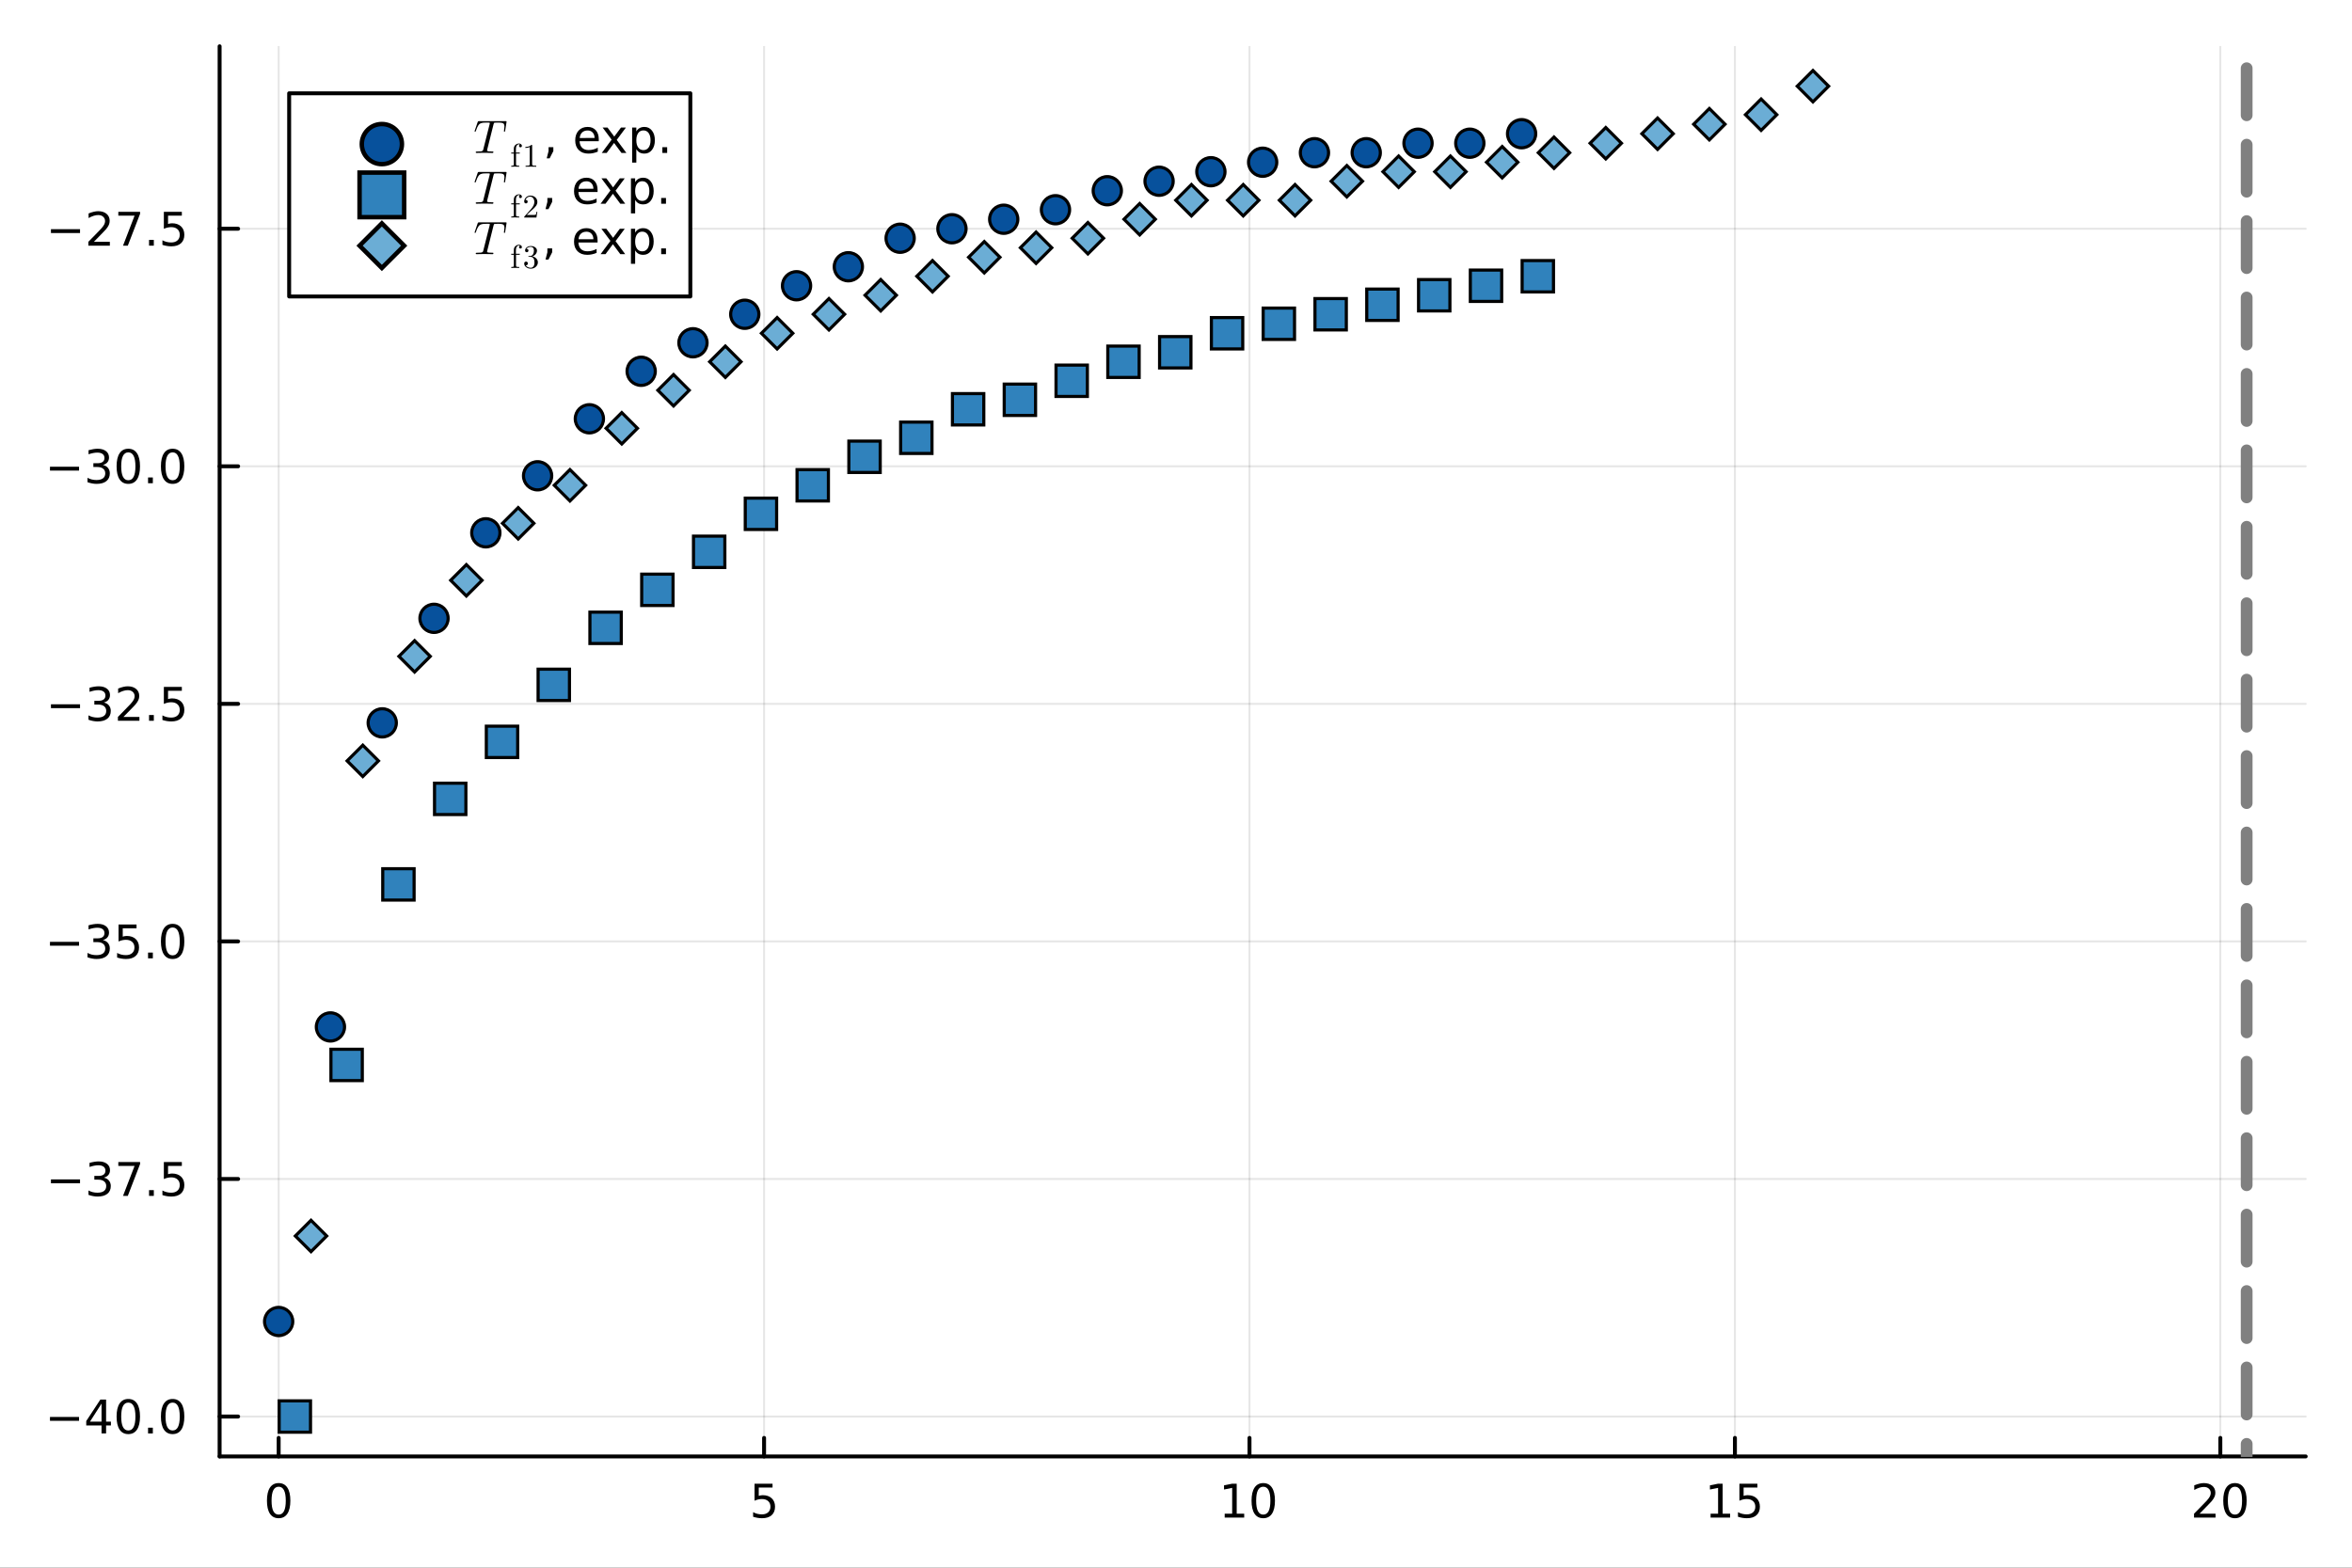 <?xml version="1.0" encoding="utf-8"?>
<svg xmlns="http://www.w3.org/2000/svg" xmlns:xlink="http://www.w3.org/1999/xlink" width="600" height="400" viewBox="0 0 2400 1600">
<rect x="0" y="0" width="2400" height="1600" fill="#333333" stroke="none"/>
<defs>
  <clipPath id="clip020">
    <rect x="0" y="0" width="2400" height="1600"/>
  </clipPath>
</defs>
<path clip-path="url(#clip020)" d="M0 1600 L2400 1600 L2400 0 L0 0  Z" fill="#ffffff" fill-rule="evenodd" fill-opacity="1"/>
<defs>
  <clipPath id="clip021">
    <rect x="480" y="0" width="1681" height="1600"/>
  </clipPath>
</defs>
<path clip-path="url(#clip020)" d="M224.098 1486.45 L2352.76 1486.45 L2352.76 47.244 L224.098 47.244  Z" fill="#ffffff" fill-rule="evenodd" fill-opacity="1"/>
<defs>
  <clipPath id="clip022">
    <rect x="224" y="47" width="2130" height="1440"/>
  </clipPath>
</defs>
<polyline clip-path="url(#clip022)" style="stroke:#000000; stroke-linecap:round; stroke-linejoin:round; stroke-width:2; stroke-opacity:0.1; fill:none" points="284.343,1486.45 284.343,47.244 "/>
<polyline clip-path="url(#clip022)" style="stroke:#000000; stroke-linecap:round; stroke-linejoin:round; stroke-width:2; stroke-opacity:0.1; fill:none" points="779.67,1486.45 779.67,47.244 "/>
<polyline clip-path="url(#clip022)" style="stroke:#000000; stroke-linecap:round; stroke-linejoin:round; stroke-width:2; stroke-opacity:0.1; fill:none" points="1275,1486.45 1275,47.244 "/>
<polyline clip-path="url(#clip022)" style="stroke:#000000; stroke-linecap:round; stroke-linejoin:round; stroke-width:2; stroke-opacity:0.1; fill:none" points="1770.33,1486.45 1770.33,47.244 "/>
<polyline clip-path="url(#clip022)" style="stroke:#000000; stroke-linecap:round; stroke-linejoin:round; stroke-width:2; stroke-opacity:0.1; fill:none" points="2265.65,1486.45 2265.65,47.244 "/>
<polyline clip-path="url(#clip022)" style="stroke:#000000; stroke-linecap:round; stroke-linejoin:round; stroke-width:2; stroke-opacity:0.1; fill:none" points="224.098,1445.72 2352.76,1445.72 "/>
<polyline clip-path="url(#clip022)" style="stroke:#000000; stroke-linecap:round; stroke-linejoin:round; stroke-width:2; stroke-opacity:0.1; fill:none" points="224.098,1203.26 2352.76,1203.26 "/>
<polyline clip-path="url(#clip022)" style="stroke:#000000; stroke-linecap:round; stroke-linejoin:round; stroke-width:2; stroke-opacity:0.1; fill:none" points="224.098,960.809 2352.76,960.809 "/>
<polyline clip-path="url(#clip022)" style="stroke:#000000; stroke-linecap:round; stroke-linejoin:round; stroke-width:2; stroke-opacity:0.1; fill:none" points="224.098,718.355 2352.76,718.355 "/>
<polyline clip-path="url(#clip022)" style="stroke:#000000; stroke-linecap:round; stroke-linejoin:round; stroke-width:2; stroke-opacity:0.1; fill:none" points="224.098,475.902 2352.76,475.902 "/>
<polyline clip-path="url(#clip022)" style="stroke:#000000; stroke-linecap:round; stroke-linejoin:round; stroke-width:2; stroke-opacity:0.1; fill:none" points="224.098,233.448 2352.76,233.448 "/>
<polyline clip-path="url(#clip020)" style="stroke:#000000; stroke-linecap:round; stroke-linejoin:round; stroke-width:4; stroke-opacity:1; fill:none" points="224.098,1486.45 2352.76,1486.45 "/>
<polyline clip-path="url(#clip020)" style="stroke:#000000; stroke-linecap:round; stroke-linejoin:round; stroke-width:4; stroke-opacity:1; fill:none" points="284.343,1486.45 284.343,1467.55 "/>
<polyline clip-path="url(#clip020)" style="stroke:#000000; stroke-linecap:round; stroke-linejoin:round; stroke-width:4; stroke-opacity:1; fill:none" points="779.67,1486.45 779.67,1467.55 "/>
<polyline clip-path="url(#clip020)" style="stroke:#000000; stroke-linecap:round; stroke-linejoin:round; stroke-width:4; stroke-opacity:1; fill:none" points="1275,1486.45 1275,1467.55 "/>
<polyline clip-path="url(#clip020)" style="stroke:#000000; stroke-linecap:round; stroke-linejoin:round; stroke-width:4; stroke-opacity:1; fill:none" points="1770.33,1486.45 1770.33,1467.55 "/>
<polyline clip-path="url(#clip020)" style="stroke:#000000; stroke-linecap:round; stroke-linejoin:round; stroke-width:4; stroke-opacity:1; fill:none" points="2265.65,1486.45 2265.65,1467.55 "/>
<path clip-path="url(#clip020)" d="M284.343 1517.37 Q280.732 1517.37 278.903 1520.93 Q277.098 1524.47 277.098 1531.6 Q277.098 1538.71 278.903 1542.27 Q280.732 1545.82 284.343 1545.82 Q287.977 1545.82 289.783 1542.27 Q291.611 1538.71 291.611 1531.6 Q291.611 1524.47 289.783 1520.93 Q287.977 1517.37 284.343 1517.37 M284.343 1513.66 Q290.153 1513.66 293.209 1518.27 Q296.287 1522.85 296.287 1531.6 Q296.287 1540.33 293.209 1544.94 Q290.153 1549.52 284.343 1549.52 Q278.533 1549.52 275.454 1544.94 Q272.399 1540.33 272.399 1531.6 Q272.399 1522.85 275.454 1518.27 Q278.533 1513.66 284.343 1513.66 Z" fill="#000000" fill-rule="nonzero" fill-opacity="1" /><path clip-path="url(#clip020)" d="M769.948 1514.29 L788.305 1514.29 L788.305 1518.22 L774.231 1518.22 L774.231 1526.7 Q775.249 1526.35 776.268 1526.19 Q777.286 1526 778.305 1526 Q784.092 1526 787.471 1529.17 Q790.851 1532.34 790.851 1537.76 Q790.851 1543.34 787.379 1546.44 Q783.907 1549.52 777.587 1549.52 Q775.411 1549.52 773.143 1549.15 Q770.897 1548.78 768.49 1548.04 L768.49 1543.34 Q770.573 1544.47 772.795 1545.03 Q775.018 1545.58 777.495 1545.58 Q781.499 1545.58 783.837 1543.48 Q786.175 1541.37 786.175 1537.76 Q786.175 1534.15 783.837 1532.04 Q781.499 1529.94 777.495 1529.94 Q775.62 1529.94 773.745 1530.35 Q771.893 1530.77 769.948 1531.65 L769.948 1514.29 Z" fill="#000000" fill-rule="nonzero" fill-opacity="1" /><path clip-path="url(#clip020)" d="M1249.69 1544.91 L1257.32 1544.91 L1257.32 1518.55 L1249.01 1520.21 L1249.01 1515.95 L1257.28 1514.29 L1261.95 1514.29 L1261.95 1544.91 L1269.59 1544.91 L1269.59 1548.85 L1249.69 1548.85 L1249.69 1544.91 Z" fill="#000000" fill-rule="nonzero" fill-opacity="1" /><path clip-path="url(#clip020)" d="M1289.04 1517.37 Q1285.43 1517.37 1283.6 1520.93 Q1281.79 1524.47 1281.79 1531.6 Q1281.79 1538.71 1283.6 1542.27 Q1285.43 1545.82 1289.04 1545.82 Q1292.67 1545.82 1294.48 1542.27 Q1296.31 1538.71 1296.31 1531.6 Q1296.31 1524.47 1294.48 1520.93 Q1292.67 1517.37 1289.04 1517.37 M1289.04 1513.66 Q1294.85 1513.66 1297.9 1518.27 Q1300.98 1522.85 1300.98 1531.6 Q1300.98 1540.33 1297.9 1544.94 Q1294.85 1549.52 1289.04 1549.52 Q1283.23 1549.52 1280.15 1544.94 Q1277.09 1540.33 1277.09 1531.6 Q1277.09 1522.85 1280.15 1518.27 Q1283.23 1513.66 1289.04 1513.66 Z" fill="#000000" fill-rule="nonzero" fill-opacity="1" /><path clip-path="url(#clip020)" d="M1745.51 1544.91 L1753.15 1544.91 L1753.15 1518.55 L1744.84 1520.21 L1744.84 1515.95 L1753.1 1514.29 L1757.78 1514.29 L1757.78 1544.91 L1765.42 1544.91 L1765.42 1548.85 L1745.51 1548.85 L1745.51 1544.91 Z" fill="#000000" fill-rule="nonzero" fill-opacity="1" /><path clip-path="url(#clip020)" d="M1774.91 1514.29 L1793.27 1514.29 L1793.27 1518.22 L1779.19 1518.22 L1779.19 1526.7 Q1780.21 1526.35 1781.23 1526.19 Q1782.25 1526 1783.27 1526 Q1789.05 1526 1792.43 1529.17 Q1795.81 1532.34 1795.81 1537.76 Q1795.81 1543.34 1792.34 1546.44 Q1788.87 1549.52 1782.55 1549.52 Q1780.37 1549.52 1778.1 1549.15 Q1775.86 1548.78 1773.45 1548.04 L1773.45 1543.34 Q1775.53 1544.47 1777.76 1545.03 Q1779.98 1545.58 1782.46 1545.58 Q1786.46 1545.58 1788.8 1543.48 Q1791.14 1541.37 1791.14 1537.76 Q1791.14 1534.15 1788.8 1532.04 Q1786.46 1529.94 1782.46 1529.94 Q1780.58 1529.94 1778.71 1530.35 Q1776.85 1530.77 1774.91 1531.65 L1774.91 1514.29 Z" fill="#000000" fill-rule="nonzero" fill-opacity="1" /><path clip-path="url(#clip020)" d="M2244.43 1544.91 L2260.75 1544.91 L2260.75 1548.85 L2238.8 1548.85 L2238.8 1544.91 Q2241.46 1542.16 2246.05 1537.53 Q2250.65 1532.88 2251.83 1531.53 Q2254.08 1529.01 2254.96 1527.27 Q2255.86 1525.51 2255.86 1523.82 Q2255.86 1521.07 2253.92 1519.33 Q2252 1517.6 2248.89 1517.6 Q2246.69 1517.6 2244.24 1518.36 Q2241.81 1519.13 2239.03 1520.68 L2239.03 1515.95 Q2241.86 1514.82 2244.31 1514.24 Q2246.76 1513.66 2248.8 1513.66 Q2254.17 1513.66 2257.37 1516.35 Q2260.56 1519.03 2260.56 1523.52 Q2260.56 1525.65 2259.75 1527.57 Q2258.96 1529.47 2256.86 1532.07 Q2256.28 1532.74 2253.18 1535.95 Q2250.07 1539.15 2244.43 1544.91 Z" fill="#000000" fill-rule="nonzero" fill-opacity="1" /><path clip-path="url(#clip020)" d="M2280.56 1517.37 Q2276.95 1517.37 2275.12 1520.93 Q2273.32 1524.47 2273.32 1531.6 Q2273.32 1538.71 2275.12 1542.27 Q2276.95 1545.82 2280.56 1545.82 Q2284.19 1545.82 2286 1542.27 Q2287.83 1538.71 2287.83 1531.6 Q2287.83 1524.47 2286 1520.93 Q2284.19 1517.37 2280.56 1517.37 M2280.56 1513.66 Q2286.37 1513.66 2289.43 1518.27 Q2292.5 1522.85 2292.5 1531.6 Q2292.5 1540.33 2289.43 1544.94 Q2286.37 1549.52 2280.56 1549.52 Q2274.75 1549.52 2271.67 1544.94 Q2268.62 1540.33 2268.62 1531.6 Q2268.62 1522.85 2271.67 1518.27 Q2274.75 1513.66 2280.56 1513.66 Z" fill="#000000" fill-rule="nonzero" fill-opacity="1" /><polyline clip-path="url(#clip020)" style="stroke:#000000; stroke-linecap:round; stroke-linejoin:round; stroke-width:4; stroke-opacity:1; fill:none" points="224.098,1486.45 224.098,47.244 "/>
<polyline clip-path="url(#clip020)" style="stroke:#000000; stroke-linecap:round; stroke-linejoin:round; stroke-width:4; stroke-opacity:1; fill:none" points="224.098,1445.72 242.996,1445.72 "/>
<polyline clip-path="url(#clip020)" style="stroke:#000000; stroke-linecap:round; stroke-linejoin:round; stroke-width:4; stroke-opacity:1; fill:none" points="224.098,1203.26 242.996,1203.26 "/>
<polyline clip-path="url(#clip020)" style="stroke:#000000; stroke-linecap:round; stroke-linejoin:round; stroke-width:4; stroke-opacity:1; fill:none" points="224.098,960.809 242.996,960.809 "/>
<polyline clip-path="url(#clip020)" style="stroke:#000000; stroke-linecap:round; stroke-linejoin:round; stroke-width:4; stroke-opacity:1; fill:none" points="224.098,718.355 242.996,718.355 "/>
<polyline clip-path="url(#clip020)" style="stroke:#000000; stroke-linecap:round; stroke-linejoin:round; stroke-width:4; stroke-opacity:1; fill:none" points="224.098,475.902 242.996,475.902 "/>
<polyline clip-path="url(#clip020)" style="stroke:#000000; stroke-linecap:round; stroke-linejoin:round; stroke-width:4; stroke-opacity:1; fill:none" points="224.098,233.448 242.996,233.448 "/>
<path clip-path="url(#clip020)" d="M50.992 1446.17 L80.668 1446.17 L80.668 1450.1 L50.992 1450.1 L50.992 1446.17 Z" fill="#000000" fill-rule="nonzero" fill-opacity="1" /><path clip-path="url(#clip020)" d="M103.608 1432.51 L91.802 1450.96 L103.608 1450.96 L103.608 1432.51 M102.381 1428.44 L108.26 1428.44 L108.26 1450.96 L113.191 1450.96 L113.191 1454.85 L108.26 1454.85 L108.26 1463 L103.608 1463 L103.608 1454.85 L88.006 1454.85 L88.006 1450.33 L102.381 1428.44 Z" fill="#000000" fill-rule="nonzero" fill-opacity="1" /><path clip-path="url(#clip020)" d="M130.922 1431.51 Q127.311 1431.51 125.482 1435.08 Q123.677 1438.62 123.677 1445.75 Q123.677 1452.86 125.482 1456.42 Q127.311 1459.96 130.922 1459.96 Q134.556 1459.96 136.362 1456.42 Q138.191 1452.86 138.191 1445.75 Q138.191 1438.62 136.362 1435.08 Q134.556 1431.51 130.922 1431.51 M130.922 1427.81 Q136.732 1427.81 139.788 1432.42 Q142.867 1437 142.867 1445.75 Q142.867 1454.48 139.788 1459.08 Q136.732 1463.67 130.922 1463.67 Q125.112 1463.67 122.033 1459.08 Q118.978 1454.48 118.978 1445.75 Q118.978 1437 122.033 1432.42 Q125.112 1427.81 130.922 1427.81 Z" fill="#000000" fill-rule="nonzero" fill-opacity="1" /><path clip-path="url(#clip020)" d="M151.084 1457.12 L155.968 1457.12 L155.968 1463 L151.084 1463 L151.084 1457.12 Z" fill="#000000" fill-rule="nonzero" fill-opacity="1" /><path clip-path="url(#clip020)" d="M176.153 1431.51 Q172.542 1431.51 170.714 1435.08 Q168.908 1438.62 168.908 1445.75 Q168.908 1452.86 170.714 1456.42 Q172.542 1459.96 176.153 1459.96 Q179.788 1459.96 181.593 1456.42 Q183.422 1452.86 183.422 1445.75 Q183.422 1438.62 181.593 1435.08 Q179.788 1431.51 176.153 1431.51 M176.153 1427.81 Q181.964 1427.81 185.019 1432.42 Q188.098 1437 188.098 1445.75 Q188.098 1454.48 185.019 1459.08 Q181.964 1463.67 176.153 1463.67 Q170.343 1463.67 167.265 1459.08 Q164.209 1454.48 164.209 1445.75 Q164.209 1437 167.265 1432.42 Q170.343 1427.81 176.153 1427.81 Z" fill="#000000" fill-rule="nonzero" fill-opacity="1" /><path clip-path="url(#clip020)" d="M51.987 1203.71 L81.663 1203.71 L81.663 1207.65 L51.987 1207.65 L51.987 1203.71 Z" fill="#000000" fill-rule="nonzero" fill-opacity="1" /><path clip-path="url(#clip020)" d="M105.922 1201.91 Q109.279 1202.63 111.154 1204.89 Q113.052 1207.16 113.052 1210.5 Q113.052 1215.61 109.533 1218.41 Q106.015 1221.21 99.534 1221.21 Q97.358 1221.21 95.043 1220.77 Q92.751 1220.36 90.297 1219.5 L90.297 1214.99 Q92.242 1216.12 94.557 1216.7 Q96.871 1217.28 99.395 1217.28 Q103.793 1217.28 106.084 1215.54 Q108.399 1213.81 108.399 1210.5 Q108.399 1207.44 106.246 1205.73 Q104.117 1203.99 100.297 1203.99 L96.27 1203.99 L96.27 1200.15 L100.483 1200.15 Q103.932 1200.15 105.76 1198.78 Q107.589 1197.39 107.589 1194.8 Q107.589 1192.14 105.691 1190.73 Q103.816 1189.29 100.297 1189.29 Q98.376 1189.29 96.177 1189.71 Q93.978 1190.13 91.339 1191.01 L91.339 1186.84 Q94.001 1186.1 96.316 1185.73 Q98.654 1185.36 100.714 1185.36 Q106.038 1185.36 109.14 1187.79 Q112.242 1190.2 112.242 1194.32 Q112.242 1197.19 110.598 1199.18 Q108.955 1201.14 105.922 1201.91 Z" fill="#000000" fill-rule="nonzero" fill-opacity="1" /><path clip-path="url(#clip020)" d="M120.737 1185.98 L142.959 1185.98 L142.959 1187.97 L130.413 1220.54 L125.529 1220.54 L137.334 1189.92 L120.737 1189.92 L120.737 1185.98 Z" fill="#000000" fill-rule="nonzero" fill-opacity="1" /><path clip-path="url(#clip020)" d="M152.08 1214.66 L156.964 1214.66 L156.964 1220.54 L152.08 1220.54 L152.08 1214.66 Z" fill="#000000" fill-rule="nonzero" fill-opacity="1" /><path clip-path="url(#clip020)" d="M167.195 1185.98 L185.552 1185.98 L185.552 1189.92 L171.478 1189.92 L171.478 1198.39 Q172.496 1198.04 173.515 1197.88 Q174.533 1197.7 175.552 1197.7 Q181.339 1197.7 184.718 1200.87 Q188.098 1204.04 188.098 1209.45 Q188.098 1215.03 184.626 1218.13 Q181.153 1221.21 174.834 1221.21 Q172.658 1221.21 170.39 1220.84 Q168.144 1220.47 165.737 1219.73 L165.737 1215.03 Q167.82 1216.17 170.042 1216.72 Q172.265 1217.28 174.741 1217.28 Q178.746 1217.28 181.084 1215.17 Q183.422 1213.07 183.422 1209.45 Q183.422 1205.84 181.084 1203.74 Q178.746 1201.63 174.741 1201.63 Q172.866 1201.63 170.991 1202.05 Q169.14 1202.46 167.195 1203.34 L167.195 1185.98 Z" fill="#000000" fill-rule="nonzero" fill-opacity="1" /><path clip-path="url(#clip020)" d="M50.992 961.26 L80.668 961.26 L80.668 965.195 L50.992 965.195 L50.992 961.26 Z" fill="#000000" fill-rule="nonzero" fill-opacity="1" /><path clip-path="url(#clip020)" d="M104.927 959.455 Q108.283 960.172 110.158 962.441 Q112.057 964.709 112.057 968.043 Q112.057 973.158 108.538 975.959 Q105.02 978.76 98.538 978.76 Q96.362 978.76 94.047 978.32 Q91.756 977.904 89.302 977.047 L89.302 972.533 Q91.246 973.667 93.561 974.246 Q95.876 974.825 98.399 974.825 Q102.797 974.825 105.089 973.089 Q107.404 971.353 107.404 968.043 Q107.404 964.987 105.251 963.274 Q103.121 961.538 99.302 961.538 L95.274 961.538 L95.274 957.695 L99.487 957.695 Q102.936 957.695 104.765 956.33 Q106.594 954.941 106.594 952.348 Q106.594 949.686 104.696 948.274 Q102.821 946.839 99.302 946.839 Q97.381 946.839 95.182 947.256 Q92.983 947.672 90.344 948.552 L90.344 944.385 Q93.006 943.644 95.321 943.274 Q97.659 942.904 99.719 942.904 Q105.043 942.904 108.145 945.334 Q111.246 947.742 111.246 951.862 Q111.246 954.732 109.603 956.723 Q107.959 958.691 104.927 959.455 Z" fill="#000000" fill-rule="nonzero" fill-opacity="1" /><path clip-path="url(#clip020)" d="M120.969 943.529 L139.325 943.529 L139.325 947.464 L125.251 947.464 L125.251 955.936 Q126.27 955.589 127.288 955.427 Q128.307 955.242 129.325 955.242 Q135.112 955.242 138.492 958.413 Q141.871 961.584 141.871 967.001 Q141.871 972.58 138.399 975.681 Q134.927 978.76 128.607 978.76 Q126.432 978.76 124.163 978.39 Q121.918 978.019 119.51 977.279 L119.51 972.58 Q121.594 973.714 123.816 974.269 Q126.038 974.825 128.515 974.825 Q132.519 974.825 134.857 972.718 Q137.195 970.612 137.195 967.001 Q137.195 963.39 134.857 961.283 Q132.519 959.177 128.515 959.177 Q126.64 959.177 124.765 959.593 Q122.913 960.01 120.969 960.89 L120.969 943.529 Z" fill="#000000" fill-rule="nonzero" fill-opacity="1" /><path clip-path="url(#clip020)" d="M151.084 972.209 L155.968 972.209 L155.968 978.089 L151.084 978.089 L151.084 972.209 Z" fill="#000000" fill-rule="nonzero" fill-opacity="1" /><path clip-path="url(#clip020)" d="M176.153 946.607 Q172.542 946.607 170.714 950.172 Q168.908 953.714 168.908 960.843 Q168.908 967.95 170.714 971.515 Q172.542 975.056 176.153 975.056 Q179.788 975.056 181.593 971.515 Q183.422 967.95 183.422 960.843 Q183.422 953.714 181.593 950.172 Q179.788 946.607 176.153 946.607 M176.153 942.904 Q181.964 942.904 185.019 947.51 Q188.098 952.094 188.098 960.843 Q188.098 969.57 185.019 974.177 Q181.964 978.76 176.153 978.76 Q170.343 978.76 167.265 974.177 Q164.209 969.57 164.209 960.843 Q164.209 952.094 167.265 947.51 Q170.343 942.904 176.153 942.904 Z" fill="#000000" fill-rule="nonzero" fill-opacity="1" /><path clip-path="url(#clip020)" d="M51.987 718.807 L81.663 718.807 L81.663 722.742 L51.987 722.742 L51.987 718.807 Z" fill="#000000" fill-rule="nonzero" fill-opacity="1" /><path clip-path="url(#clip020)" d="M105.922 717.001 Q109.279 717.719 111.154 719.987 Q113.052 722.256 113.052 725.589 Q113.052 730.705 109.533 733.506 Q106.015 736.307 99.534 736.307 Q97.358 736.307 95.043 735.867 Q92.751 735.45 90.297 734.594 L90.297 730.08 Q92.242 731.214 94.557 731.793 Q96.871 732.371 99.395 732.371 Q103.793 732.371 106.084 730.635 Q108.399 728.899 108.399 725.589 Q108.399 722.534 106.246 720.821 Q104.117 719.084 100.297 719.084 L96.27 719.084 L96.27 715.242 L100.483 715.242 Q103.932 715.242 105.76 713.876 Q107.589 712.487 107.589 709.895 Q107.589 707.233 105.691 705.821 Q103.816 704.385 100.297 704.385 Q98.376 704.385 96.177 704.802 Q93.978 705.219 91.339 706.098 L91.339 701.932 Q94.001 701.191 96.316 700.821 Q98.654 700.45 100.714 700.45 Q106.038 700.45 109.14 702.881 Q112.242 705.288 112.242 709.409 Q112.242 712.279 110.598 714.27 Q108.955 716.237 105.922 717.001 Z" fill="#000000" fill-rule="nonzero" fill-opacity="1" /><path clip-path="url(#clip020)" d="M125.945 731.7 L142.265 731.7 L142.265 735.635 L120.32 735.635 L120.32 731.7 Q122.982 728.946 127.566 724.316 Q132.172 719.663 133.353 718.321 Q135.598 715.797 136.478 714.061 Q137.381 712.302 137.381 710.612 Q137.381 707.858 135.436 706.122 Q133.515 704.385 130.413 704.385 Q128.214 704.385 125.76 705.149 Q123.33 705.913 120.552 707.464 L120.552 702.742 Q123.376 701.608 125.83 701.029 Q128.283 700.45 130.32 700.45 Q135.691 700.45 138.885 703.135 Q142.08 705.821 142.08 710.311 Q142.08 712.441 141.269 714.362 Q140.482 716.26 138.376 718.853 Q137.797 719.524 134.695 722.742 Q131.594 725.936 125.945 731.7 Z" fill="#000000" fill-rule="nonzero" fill-opacity="1" /><path clip-path="url(#clip020)" d="M152.08 729.756 L156.964 729.756 L156.964 735.635 L152.08 735.635 L152.08 729.756 Z" fill="#000000" fill-rule="nonzero" fill-opacity="1" /><path clip-path="url(#clip020)" d="M167.195 701.075 L185.552 701.075 L185.552 705.01 L171.478 705.01 L171.478 713.483 Q172.496 713.135 173.515 712.973 Q174.533 712.788 175.552 712.788 Q181.339 712.788 184.718 715.959 Q188.098 719.131 188.098 724.547 Q188.098 730.126 184.626 733.228 Q181.153 736.307 174.834 736.307 Q172.658 736.307 170.39 735.936 Q168.144 735.566 165.737 734.825 L165.737 730.126 Q167.82 731.26 170.042 731.816 Q172.265 732.371 174.741 732.371 Q178.746 732.371 181.084 730.265 Q183.422 728.158 183.422 724.547 Q183.422 720.936 181.084 718.83 Q178.746 716.723 174.741 716.723 Q172.866 716.723 170.991 717.14 Q169.14 717.557 167.195 718.436 L167.195 701.075 Z" fill="#000000" fill-rule="nonzero" fill-opacity="1" /><path clip-path="url(#clip020)" d="M50.992 476.353 L80.668 476.353 L80.668 480.288 L50.992 480.288 L50.992 476.353 Z" fill="#000000" fill-rule="nonzero" fill-opacity="1" /><path clip-path="url(#clip020)" d="M104.927 474.548 Q108.283 475.265 110.158 477.534 Q112.057 479.802 112.057 483.136 Q112.057 488.251 108.538 491.052 Q105.02 493.853 98.538 493.853 Q96.362 493.853 94.047 493.413 Q91.756 492.997 89.302 492.14 L89.302 487.626 Q91.246 488.761 93.561 489.339 Q95.876 489.918 98.399 489.918 Q102.797 489.918 105.089 488.182 Q107.404 486.446 107.404 483.136 Q107.404 480.08 105.251 478.367 Q103.121 476.631 99.302 476.631 L95.274 476.631 L95.274 472.788 L99.487 472.788 Q102.936 472.788 104.765 471.423 Q106.594 470.034 106.594 467.441 Q106.594 464.779 104.696 463.367 Q102.821 461.932 99.302 461.932 Q97.381 461.932 95.182 462.349 Q92.983 462.765 90.344 463.645 L90.344 459.478 Q93.006 458.738 95.321 458.367 Q97.659 457.997 99.719 457.997 Q105.043 457.997 108.145 460.427 Q111.246 462.835 111.246 466.955 Q111.246 469.825 109.603 471.816 Q107.959 473.784 104.927 474.548 Z" fill="#000000" fill-rule="nonzero" fill-opacity="1" /><path clip-path="url(#clip020)" d="M130.922 461.701 Q127.311 461.701 125.482 465.265 Q123.677 468.807 123.677 475.937 Q123.677 483.043 125.482 486.608 Q127.311 490.149 130.922 490.149 Q134.556 490.149 136.362 486.608 Q138.191 483.043 138.191 475.937 Q138.191 468.807 136.362 465.265 Q134.556 461.701 130.922 461.701 M130.922 457.997 Q136.732 457.997 139.788 462.603 Q142.867 467.187 142.867 475.937 Q142.867 484.663 139.788 489.27 Q136.732 493.853 130.922 493.853 Q125.112 493.853 122.033 489.27 Q118.978 484.663 118.978 475.937 Q118.978 467.187 122.033 462.603 Q125.112 457.997 130.922 457.997 Z" fill="#000000" fill-rule="nonzero" fill-opacity="1" /><path clip-path="url(#clip020)" d="M151.084 487.302 L155.968 487.302 L155.968 493.182 L151.084 493.182 L151.084 487.302 Z" fill="#000000" fill-rule="nonzero" fill-opacity="1" /><path clip-path="url(#clip020)" d="M176.153 461.701 Q172.542 461.701 170.714 465.265 Q168.908 468.807 168.908 475.937 Q168.908 483.043 170.714 486.608 Q172.542 490.149 176.153 490.149 Q179.788 490.149 181.593 486.608 Q183.422 483.043 183.422 475.937 Q183.422 468.807 181.593 465.265 Q179.788 461.701 176.153 461.701 M176.153 457.997 Q181.964 457.997 185.019 462.603 Q188.098 467.187 188.098 475.937 Q188.098 484.663 185.019 489.27 Q181.964 493.853 176.153 493.853 Q170.343 493.853 167.265 489.27 Q164.209 484.663 164.209 475.937 Q164.209 467.187 167.265 462.603 Q170.343 457.997 176.153 457.997 Z" fill="#000000" fill-rule="nonzero" fill-opacity="1" /><path clip-path="url(#clip020)" d="M51.987 233.9 L81.663 233.9 L81.663 237.835 L51.987 237.835 L51.987 233.9 Z" fill="#000000" fill-rule="nonzero" fill-opacity="1" /><path clip-path="url(#clip020)" d="M95.784 246.793 L112.103 246.793 L112.103 250.728 L90.159 250.728 L90.159 246.793 Q92.821 244.039 97.404 239.409 Q102.01 234.756 103.191 233.414 Q105.436 230.891 106.316 229.154 Q107.219 227.395 107.219 225.705 Q107.219 222.951 105.274 221.215 Q103.353 219.479 100.251 219.479 Q98.052 219.479 95.598 220.242 Q93.168 221.006 90.39 222.557 L90.39 217.835 Q93.214 216.701 95.668 216.122 Q98.121 215.543 100.159 215.543 Q105.529 215.543 108.723 218.229 Q111.918 220.914 111.918 225.404 Q111.918 227.534 111.108 229.455 Q110.321 231.353 108.214 233.946 Q107.635 234.617 104.534 237.835 Q101.432 241.029 95.784 246.793 Z" fill="#000000" fill-rule="nonzero" fill-opacity="1" /><path clip-path="url(#clip020)" d="M120.737 216.168 L142.959 216.168 L142.959 218.159 L130.413 250.728 L125.529 250.728 L137.334 220.104 L120.737 220.104 L120.737 216.168 Z" fill="#000000" fill-rule="nonzero" fill-opacity="1" /><path clip-path="url(#clip020)" d="M152.08 244.849 L156.964 244.849 L156.964 250.728 L152.08 250.728 L152.08 244.849 Z" fill="#000000" fill-rule="nonzero" fill-opacity="1" /><path clip-path="url(#clip020)" d="M167.195 216.168 L185.552 216.168 L185.552 220.104 L171.478 220.104 L171.478 228.576 Q172.496 228.228 173.515 228.066 Q174.533 227.881 175.552 227.881 Q181.339 227.881 184.718 231.053 Q188.098 234.224 188.098 239.64 Q188.098 245.219 184.626 248.321 Q181.153 251.4 174.834 251.4 Q172.658 251.4 170.39 251.029 Q168.144 250.659 165.737 249.918 L165.737 245.219 Q167.82 246.353 170.042 246.909 Q172.265 247.464 174.741 247.464 Q178.746 247.464 181.084 245.358 Q183.422 243.252 183.422 239.64 Q183.422 236.029 181.084 233.923 Q178.746 231.816 174.741 231.816 Q172.866 231.816 170.991 232.233 Q169.14 232.65 167.195 233.529 L167.195 216.168 Z" fill="#000000" fill-rule="nonzero" fill-opacity="1" /><circle clip-path="url(#clip022)" cx="284.343" cy="1348.73" r="14.4" fill="#07519c" fill-rule="evenodd" fill-opacity="1" stroke="#000000" stroke-opacity="1" stroke-width="3.2"/>
<circle clip-path="url(#clip022)" cx="337.178" cy="1048.09" r="14.4" fill="#07519c" fill-rule="evenodd" fill-opacity="1" stroke="#000000" stroke-opacity="1" stroke-width="3.2"/>
<circle clip-path="url(#clip022)" cx="390.04" cy="737.752" r="14.4" fill="#07519c" fill-rule="evenodd" fill-opacity="1" stroke="#000000" stroke-opacity="1" stroke-width="3.2"/>
<circle clip-path="url(#clip022)" cx="442.875" cy="631.072" r="14.4" fill="#07519c" fill-rule="evenodd" fill-opacity="1" stroke="#000000" stroke-opacity="1" stroke-width="3.2"/>
<circle clip-path="url(#clip022)" cx="495.738" cy="543.789" r="14.4" fill="#07519c" fill-rule="evenodd" fill-opacity="1" stroke="#000000" stroke-opacity="1" stroke-width="3.2"/>
<circle clip-path="url(#clip022)" cx="548.573" cy="485.6" r="14.4" fill="#07519c" fill-rule="evenodd" fill-opacity="1" stroke="#000000" stroke-opacity="1" stroke-width="3.2"/>
<circle clip-path="url(#clip022)" cx="601.408" cy="427.411" r="14.4" fill="#07519c" fill-rule="evenodd" fill-opacity="1" stroke="#000000" stroke-opacity="1" stroke-width="3.2"/>
<circle clip-path="url(#clip022)" cx="654.27" cy="378.92" r="14.4" fill="#07519c" fill-rule="evenodd" fill-opacity="1" stroke="#000000" stroke-opacity="1" stroke-width="3.2"/>
<circle clip-path="url(#clip022)" cx="707.105" cy="349.826" r="14.4" fill="#07519c" fill-rule="evenodd" fill-opacity="1" stroke="#000000" stroke-opacity="1" stroke-width="3.2"/>
<circle clip-path="url(#clip022)" cx="759.967" cy="320.732" r="14.4" fill="#07519c" fill-rule="evenodd" fill-opacity="1" stroke="#000000" stroke-opacity="1" stroke-width="3.2"/>
<circle clip-path="url(#clip022)" cx="812.802" cy="291.637" r="14.4" fill="#07519c" fill-rule="evenodd" fill-opacity="1" stroke="#000000" stroke-opacity="1" stroke-width="3.2"/>
<circle clip-path="url(#clip022)" cx="865.665" cy="272.241" r="14.4" fill="#07519c" fill-rule="evenodd" fill-opacity="1" stroke="#000000" stroke-opacity="1" stroke-width="3.2"/>
<circle clip-path="url(#clip022)" cx="918.5" cy="243.146" r="14.4" fill="#07519c" fill-rule="evenodd" fill-opacity="1" stroke="#000000" stroke-opacity="1" stroke-width="3.2"/>
<circle clip-path="url(#clip022)" cx="971.362" cy="233.448" r="14.4" fill="#07519c" fill-rule="evenodd" fill-opacity="1" stroke="#000000" stroke-opacity="1" stroke-width="3.2"/>
<circle clip-path="url(#clip022)" cx="1024.2" cy="223.75" r="14.4" fill="#07519c" fill-rule="evenodd" fill-opacity="1" stroke="#000000" stroke-opacity="1" stroke-width="3.2"/>
<circle clip-path="url(#clip022)" cx="1077.03" cy="214.052" r="14.4" fill="#07519c" fill-rule="evenodd" fill-opacity="1" stroke="#000000" stroke-opacity="1" stroke-width="3.2"/>
<circle clip-path="url(#clip022)" cx="1129.89" cy="194.656" r="14.4" fill="#07519c" fill-rule="evenodd" fill-opacity="1" stroke="#000000" stroke-opacity="1" stroke-width="3.2"/>
<circle clip-path="url(#clip022)" cx="1182.73" cy="184.958" r="14.4" fill="#07519c" fill-rule="evenodd" fill-opacity="1" stroke="#000000" stroke-opacity="1" stroke-width="3.2"/>
<circle clip-path="url(#clip022)" cx="1235.59" cy="175.26" r="14.4" fill="#07519c" fill-rule="evenodd" fill-opacity="1" stroke="#000000" stroke-opacity="1" stroke-width="3.2"/>
<circle clip-path="url(#clip022)" cx="1288.43" cy="165.561" r="14.4" fill="#07519c" fill-rule="evenodd" fill-opacity="1" stroke="#000000" stroke-opacity="1" stroke-width="3.2"/>
<circle clip-path="url(#clip022)" cx="1341.29" cy="155.863" r="14.4" fill="#07519c" fill-rule="evenodd" fill-opacity="1" stroke="#000000" stroke-opacity="1" stroke-width="3.2"/>
<circle clip-path="url(#clip022)" cx="1394.12" cy="155.863" r="14.4" fill="#07519c" fill-rule="evenodd" fill-opacity="1" stroke="#000000" stroke-opacity="1" stroke-width="3.2"/>
<circle clip-path="url(#clip022)" cx="1446.96" cy="146.165" r="14.4" fill="#07519c" fill-rule="evenodd" fill-opacity="1" stroke="#000000" stroke-opacity="1" stroke-width="3.2"/>
<circle clip-path="url(#clip022)" cx="1499.82" cy="146.165" r="14.4" fill="#07519c" fill-rule="evenodd" fill-opacity="1" stroke="#000000" stroke-opacity="1" stroke-width="3.2"/>
<circle clip-path="url(#clip022)" cx="1552.66" cy="136.467" r="14.4" fill="#07519c" fill-rule="evenodd" fill-opacity="1" stroke="#000000" stroke-opacity="1" stroke-width="3.2"/>
<path clip-path="url(#clip022)" d="M284.854 1429.72 L284.854 1461.72 L316.854 1461.72 L316.854 1429.72 L284.854 1429.72 Z" fill="#3082bc" fill-rule="evenodd" fill-opacity="1" stroke="#000000" stroke-opacity="1" stroke-width="3.2"/>
<path clip-path="url(#clip022)" d="M337.689 1070.88 L337.689 1102.88 L369.689 1102.88 L369.689 1070.88 L337.689 1070.88 Z" fill="#3082bc" fill-rule="evenodd" fill-opacity="1" stroke="#000000" stroke-opacity="1" stroke-width="3.2"/>
<path clip-path="url(#clip022)" d="M390.551 886.62 L390.551 918.62 L422.551 918.62 L422.551 886.62 L390.551 886.62 Z" fill="#3082bc" fill-rule="evenodd" fill-opacity="1" stroke="#000000" stroke-opacity="1" stroke-width="3.2"/>
<path clip-path="url(#clip022)" d="M443.386 799.337 L443.386 831.337 L475.386 831.337 L475.386 799.337 L443.386 799.337 Z" fill="#3082bc" fill-rule="evenodd" fill-opacity="1" stroke="#000000" stroke-opacity="1" stroke-width="3.2"/>
<path clip-path="url(#clip022)" d="M496.249 741.148 L496.249 773.148 L528.249 773.148 L528.249 741.148 L496.249 741.148 Z" fill="#3082bc" fill-rule="evenodd" fill-opacity="1" stroke="#000000" stroke-opacity="1" stroke-width="3.2"/>
<path clip-path="url(#clip022)" d="M549.084 682.959 L549.084 714.959 L581.084 714.959 L581.084 682.959 L549.084 682.959 Z" fill="#3082bc" fill-rule="evenodd" fill-opacity="1" stroke="#000000" stroke-opacity="1" stroke-width="3.2"/>
<path clip-path="url(#clip022)" d="M601.946 624.77 L601.946 656.77 L633.946 656.77 L633.946 624.77 L601.946 624.77 Z" fill="#3082bc" fill-rule="evenodd" fill-opacity="1" stroke="#000000" stroke-opacity="1" stroke-width="3.2"/>
<path clip-path="url(#clip022)" d="M654.781 585.978 L654.781 617.978 L686.781 617.978 L686.781 585.978 L654.781 585.978 Z" fill="#3082bc" fill-rule="evenodd" fill-opacity="1" stroke="#000000" stroke-opacity="1" stroke-width="3.2"/>
<path clip-path="url(#clip022)" d="M707.643 547.185 L707.643 579.185 L739.643 579.185 L739.643 547.185 L707.643 547.185 Z" fill="#3082bc" fill-rule="evenodd" fill-opacity="1" stroke="#000000" stroke-opacity="1" stroke-width="3.2"/>
<path clip-path="url(#clip022)" d="M760.478 508.393 L760.478 540.393 L792.478 540.393 L792.478 508.393 L760.478 508.393 Z" fill="#3082bc" fill-rule="evenodd" fill-opacity="1" stroke="#000000" stroke-opacity="1" stroke-width="3.2"/>
<path clip-path="url(#clip022)" d="M813.313 479.298 L813.313 511.298 L845.313 511.298 L845.313 479.298 L813.313 479.298 Z" fill="#3082bc" fill-rule="evenodd" fill-opacity="1" stroke="#000000" stroke-opacity="1" stroke-width="3.2"/>
<path clip-path="url(#clip022)" d="M866.176 450.204 L866.176 482.204 L898.176 482.204 L898.176 450.204 L866.176 450.204 Z" fill="#3082bc" fill-rule="evenodd" fill-opacity="1" stroke="#000000" stroke-opacity="1" stroke-width="3.2"/>
<path clip-path="url(#clip022)" d="M919.011 430.807 L919.011 462.807 L951.011 462.807 L951.011 430.807 L919.011 430.807 Z" fill="#3082bc" fill-rule="evenodd" fill-opacity="1" stroke="#000000" stroke-opacity="1" stroke-width="3.2"/>
<path clip-path="url(#clip022)" d="M971.873 401.713 L971.873 433.713 L1003.87 433.713 L1003.87 401.713 L971.873 401.713 Z" fill="#3082bc" fill-rule="evenodd" fill-opacity="1" stroke="#000000" stroke-opacity="1" stroke-width="3.2"/>
<path clip-path="url(#clip022)" d="M1024.71 392.015 L1024.71 424.015 L1056.71 424.015 L1056.71 392.015 L1024.71 392.015 Z" fill="#3082bc" fill-rule="evenodd" fill-opacity="1" stroke="#000000" stroke-opacity="1" stroke-width="3.2"/>
<path clip-path="url(#clip022)" d="M1077.57 372.619 L1077.57 404.619 L1109.57 404.619 L1109.57 372.619 L1077.57 372.619 Z" fill="#3082bc" fill-rule="evenodd" fill-opacity="1" stroke="#000000" stroke-opacity="1" stroke-width="3.2"/>
<path clip-path="url(#clip022)" d="M1130.41 353.222 L1130.41 385.222 L1162.41 385.222 L1162.41 353.222 L1130.41 353.222 Z" fill="#3082bc" fill-rule="evenodd" fill-opacity="1" stroke="#000000" stroke-opacity="1" stroke-width="3.2"/>
<path clip-path="url(#clip022)" d="M1183.24 343.524 L1183.24 375.524 L1215.24 375.524 L1215.24 343.524 L1183.24 343.524 Z" fill="#3082bc" fill-rule="evenodd" fill-opacity="1" stroke="#000000" stroke-opacity="1" stroke-width="3.2"/>
<path clip-path="url(#clip022)" d="M1236.1 324.128 L1236.1 356.128 L1268.1 356.128 L1268.1 324.128 L1236.1 324.128 Z" fill="#3082bc" fill-rule="evenodd" fill-opacity="1" stroke="#000000" stroke-opacity="1" stroke-width="3.2"/>
<path clip-path="url(#clip022)" d="M1288.94 314.43 L1288.94 346.43 L1320.94 346.43 L1320.94 314.43 L1288.94 314.43 Z" fill="#3082bc" fill-rule="evenodd" fill-opacity="1" stroke="#000000" stroke-opacity="1" stroke-width="3.2"/>
<path clip-path="url(#clip022)" d="M1341.8 304.732 L1341.8 336.732 L1373.8 336.732 L1373.8 304.732 L1341.8 304.732 Z" fill="#3082bc" fill-rule="evenodd" fill-opacity="1" stroke="#000000" stroke-opacity="1" stroke-width="3.2"/>
<path clip-path="url(#clip022)" d="M1394.64 295.033 L1394.64 327.033 L1426.64 327.033 L1426.64 295.033 L1394.64 295.033 Z" fill="#3082bc" fill-rule="evenodd" fill-opacity="1" stroke="#000000" stroke-opacity="1" stroke-width="3.2"/>
<path clip-path="url(#clip022)" d="M1447.5 285.335 L1447.5 317.335 L1479.5 317.335 L1479.5 285.335 L1447.5 285.335 Z" fill="#3082bc" fill-rule="evenodd" fill-opacity="1" stroke="#000000" stroke-opacity="1" stroke-width="3.2"/>
<path clip-path="url(#clip022)" d="M1500.33 275.637 L1500.33 307.637 L1532.33 307.637 L1532.33 275.637 L1500.33 275.637 Z" fill="#3082bc" fill-rule="evenodd" fill-opacity="1" stroke="#000000" stroke-opacity="1" stroke-width="3.2"/>
<path clip-path="url(#clip022)" d="M1553.2 265.939 L1553.2 297.939 L1585.2 297.939 L1585.2 265.939 L1553.2 265.939 Z" fill="#3082bc" fill-rule="evenodd" fill-opacity="1" stroke="#000000" stroke-opacity="1" stroke-width="3.2"/>
<path clip-path="url(#clip022)" d="M317.365 1245.45 L301.365 1261.45 L317.365 1277.45 L333.365 1261.45 L317.365 1245.45 Z" fill="#6badd5" fill-rule="evenodd" fill-opacity="1" stroke="#000000" stroke-opacity="1" stroke-width="3.2"/>
<path clip-path="url(#clip022)" d="M370.2 760.544 L354.2 776.544 L370.2 792.544 L386.2 776.544 L370.2 760.544 Z" fill="#6badd5" fill-rule="evenodd" fill-opacity="1" stroke="#000000" stroke-opacity="1" stroke-width="3.2"/>
<path clip-path="url(#clip022)" d="M423.062 653.865 L407.062 669.865 L423.062 685.865 L439.062 669.865 L423.062 653.865 Z" fill="#6badd5" fill-rule="evenodd" fill-opacity="1" stroke="#000000" stroke-opacity="1" stroke-width="3.2"/>
<path clip-path="url(#clip022)" d="M475.897 576.279 L459.897 592.279 L475.897 608.279 L491.897 592.279 L475.897 576.279 Z" fill="#6badd5" fill-rule="evenodd" fill-opacity="1" stroke="#000000" stroke-opacity="1" stroke-width="3.2"/>
<path clip-path="url(#clip022)" d="M528.76 518.091 L512.76 534.091 L528.76 550.091 L544.76 534.091 L528.76 518.091 Z" fill="#6badd5" fill-rule="evenodd" fill-opacity="1" stroke="#000000" stroke-opacity="1" stroke-width="3.2"/>
<path clip-path="url(#clip022)" d="M581.594 479.298 L565.594 495.298 L581.594 511.298 L597.594 495.298 L581.594 479.298 Z" fill="#6badd5" fill-rule="evenodd" fill-opacity="1" stroke="#000000" stroke-opacity="1" stroke-width="3.2"/>
<path clip-path="url(#clip022)" d="M634.457 421.109 L618.457 437.109 L634.457 453.109 L650.457 437.109 L634.457 421.109 Z" fill="#6badd5" fill-rule="evenodd" fill-opacity="1" stroke="#000000" stroke-opacity="1" stroke-width="3.2"/>
<path clip-path="url(#clip022)" d="M687.292 382.317 L671.292 398.317 L687.292 414.317 L703.292 398.317 L687.292 382.317 Z" fill="#6badd5" fill-rule="evenodd" fill-opacity="1" stroke="#000000" stroke-opacity="1" stroke-width="3.2"/>
<path clip-path="url(#clip022)" d="M740.154 353.222 L724.154 369.222 L740.154 385.222 L756.154 369.222 L740.154 353.222 Z" fill="#6badd5" fill-rule="evenodd" fill-opacity="1" stroke="#000000" stroke-opacity="1" stroke-width="3.2"/>
<path clip-path="url(#clip022)" d="M792.989 324.128 L776.989 340.128 L792.989 356.128 L808.989 340.128 L792.989 324.128 Z" fill="#6badd5" fill-rule="evenodd" fill-opacity="1" stroke="#000000" stroke-opacity="1" stroke-width="3.2"/>
<path clip-path="url(#clip022)" d="M845.852 304.732 L829.852 320.732 L845.852 336.732 L861.852 320.732 L845.852 304.732 Z" fill="#6badd5" fill-rule="evenodd" fill-opacity="1" stroke="#000000" stroke-opacity="1" stroke-width="3.2"/>
<path clip-path="url(#clip022)" d="M898.687 285.335 L882.687 301.335 L898.687 317.335 L914.687 301.335 L898.687 285.335 Z" fill="#6badd5" fill-rule="evenodd" fill-opacity="1" stroke="#000000" stroke-opacity="1" stroke-width="3.2"/>
<path clip-path="url(#clip022)" d="M951.522 265.939 L935.522 281.939 L951.522 297.939 L967.522 281.939 L951.522 265.939 Z" fill="#6badd5" fill-rule="evenodd" fill-opacity="1" stroke="#000000" stroke-opacity="1" stroke-width="3.2"/>
<path clip-path="url(#clip022)" d="M1004.38 246.543 L988.384 262.543 L1004.38 278.543 L1020.38 262.543 L1004.38 246.543 Z" fill="#6badd5" fill-rule="evenodd" fill-opacity="1" stroke="#000000" stroke-opacity="1" stroke-width="3.2"/>
<path clip-path="url(#clip022)" d="M1057.22 236.845 L1041.22 252.845 L1057.22 268.845 L1073.22 252.845 L1057.22 236.845 Z" fill="#6badd5" fill-rule="evenodd" fill-opacity="1" stroke="#000000" stroke-opacity="1" stroke-width="3.2"/>
<path clip-path="url(#clip022)" d="M1110.08 227.146 L1094.08 243.146 L1110.08 259.146 L1126.08 243.146 L1110.08 227.146 Z" fill="#6badd5" fill-rule="evenodd" fill-opacity="1" stroke="#000000" stroke-opacity="1" stroke-width="3.2"/>
<path clip-path="url(#clip022)" d="M1162.92 207.75 L1146.92 223.75 L1162.92 239.75 L1178.92 223.75 L1162.92 207.75 Z" fill="#6badd5" fill-rule="evenodd" fill-opacity="1" stroke="#000000" stroke-opacity="1" stroke-width="3.2"/>
<path clip-path="url(#clip022)" d="M1215.75 188.354 L1199.75 204.354 L1215.75 220.354 L1231.75 204.354 L1215.75 188.354 Z" fill="#6badd5" fill-rule="evenodd" fill-opacity="1" stroke="#000000" stroke-opacity="1" stroke-width="3.2"/>
<path clip-path="url(#clip022)" d="M1268.61 188.354 L1252.61 204.354 L1268.61 220.354 L1284.61 204.354 L1268.61 188.354 Z" fill="#6badd5" fill-rule="evenodd" fill-opacity="1" stroke="#000000" stroke-opacity="1" stroke-width="3.2"/>
<path clip-path="url(#clip022)" d="M1321.45 188.354 L1305.45 204.354 L1321.45 220.354 L1337.45 204.354 L1321.45 188.354 Z" fill="#6badd5" fill-rule="evenodd" fill-opacity="1" stroke="#000000" stroke-opacity="1" stroke-width="3.2"/>
<path clip-path="url(#clip022)" d="M1374.31 168.958 L1358.31 184.958 L1374.31 200.958 L1390.31 184.958 L1374.31 168.958 Z" fill="#6badd5" fill-rule="evenodd" fill-opacity="1" stroke="#000000" stroke-opacity="1" stroke-width="3.2"/>
<path clip-path="url(#clip022)" d="M1427.15 159.26 L1411.15 175.26 L1427.15 191.26 L1443.15 175.26 L1427.15 159.26 Z" fill="#6badd5" fill-rule="evenodd" fill-opacity="1" stroke="#000000" stroke-opacity="1" stroke-width="3.2"/>
<path clip-path="url(#clip022)" d="M1480.01 159.26 L1464.01 175.26 L1480.01 191.26 L1496.01 175.26 L1480.01 159.26 Z" fill="#6badd5" fill-rule="evenodd" fill-opacity="1" stroke="#000000" stroke-opacity="1" stroke-width="3.2"/>
<path clip-path="url(#clip022)" d="M1532.84 149.561 L1516.84 165.561 L1532.84 181.561 L1548.84 165.561 L1532.84 149.561 Z" fill="#6badd5" fill-rule="evenodd" fill-opacity="1" stroke="#000000" stroke-opacity="1" stroke-width="3.2"/>
<path clip-path="url(#clip022)" d="M1585.71 139.863 L1569.71 155.863 L1585.71 171.863 L1601.71 155.863 L1585.71 139.863 Z" fill="#6badd5" fill-rule="evenodd" fill-opacity="1" stroke="#000000" stroke-opacity="1" stroke-width="3.2"/>
<path clip-path="url(#clip022)" d="M1638.54 130.165 L1622.54 146.165 L1638.54 162.165 L1654.54 146.165 L1638.54 130.165 Z" fill="#6badd5" fill-rule="evenodd" fill-opacity="1" stroke="#000000" stroke-opacity="1" stroke-width="3.2"/>
<path clip-path="url(#clip022)" d="M1691.4 120.467 L1675.4 136.467 L1691.4 152.467 L1707.4 136.467 L1691.4 120.467 Z" fill="#6badd5" fill-rule="evenodd" fill-opacity="1" stroke="#000000" stroke-opacity="1" stroke-width="3.2"/>
<path clip-path="url(#clip022)" d="M1744.24 110.769 L1728.24 126.769 L1744.24 142.769 L1760.24 126.769 L1744.24 110.769 Z" fill="#6badd5" fill-rule="evenodd" fill-opacity="1" stroke="#000000" stroke-opacity="1" stroke-width="3.2"/>
<path clip-path="url(#clip022)" d="M1797.07 101.071 L1781.07 117.071 L1797.07 133.071 L1813.07 117.071 L1797.07 101.071 Z" fill="#6badd5" fill-rule="evenodd" fill-opacity="1" stroke="#000000" stroke-opacity="1" stroke-width="3.2"/>
<path clip-path="url(#clip022)" d="M1849.94 71.976 L1833.94 87.976 L1849.94 103.976 L1865.94 87.976 L1849.94 71.976 Z" fill="#6badd5" fill-rule="evenodd" fill-opacity="1" stroke="#000000" stroke-opacity="1" stroke-width="3.2"/>
<polyline clip-path="url(#clip022)" style="stroke:#808080; stroke-linecap:round; stroke-linejoin:round; stroke-width:12; stroke-opacity:1; fill:none" stroke-dasharray="48, 30" points="2292.51,2925.65 2292.51,-1391.96 "/>
<path clip-path="url(#clip020)" d="M295.053 302.578 L704.428 302.578 L704.428 95.218 L295.053 95.218  Z" fill="#ffffff" fill-rule="evenodd" fill-opacity="1"/>
<polyline clip-path="url(#clip020)" style="stroke:#000000; stroke-linecap:round; stroke-linejoin:round; stroke-width:4; stroke-opacity:1; fill:none" points="295.053,302.578 704.428,302.578 704.428,95.218 295.053,95.218 295.053,302.578 "/>
<circle clip-path="url(#clip020)" cx="389.66" cy="147.058" r="20.48" fill="#07519c" fill-rule="evenodd" fill-opacity="1" stroke="#000000" stroke-opacity="1" stroke-width="4.551"/>
<path clip-path="url(#clip020)" d="M516.895 124.148 Q516.895 124.593 516.801 124.968 L515.489 133.306 Q515.419 133.939 515.279 134.173 Q515.161 134.407 514.787 134.407 Q514.201 134.407 514.201 133.798 Q514.201 133.447 514.342 132.885 Q514.74 130.238 514.74 129.043 Q514.74 128.247 514.576 127.661 Q514.435 127.052 514.201 126.631 Q513.99 126.209 513.498 125.928 Q513.007 125.647 512.538 125.483 Q512.07 125.319 511.226 125.249 Q510.383 125.155 509.657 125.132 Q508.931 125.108 507.736 125.108 Q505.137 125.108 504.715 125.202 Q504.27 125.319 504.036 125.67 Q503.825 125.998 503.591 126.982 L497.22 152.442 L497.032 153.449 Q497.032 154.012 497.384 154.199 Q497.735 154.386 498.813 154.503 Q500.358 154.621 501.881 154.621 Q501.928 154.621 502.021 154.621 Q502.537 154.621 502.747 154.644 Q502.958 154.644 503.169 154.691 Q503.38 154.738 503.427 154.855 Q503.497 154.948 503.497 155.136 Q503.497 155.581 503.31 155.815 Q503.122 156.026 502.935 156.073 Q502.771 156.096 502.443 156.096 Q501.787 156.096 500.382 156.049 Q498.976 156.002 498.274 156.002 L494.292 155.956 L490.216 156.002 Q489.584 156.002 488.249 156.049 Q486.914 156.096 486.282 156.096 Q485.462 156.096 485.462 155.511 Q485.462 154.855 485.766 154.738 Q486.094 154.621 487.476 154.621 Q489.42 154.621 490.474 154.527 Q491.528 154.433 492.09 154.105 Q492.676 153.777 492.84 153.449 Q493.004 153.098 493.191 152.302 L499.632 126.701 Q499.82 126.139 499.82 125.694 Q499.82 125.46 499.749 125.366 Q499.703 125.272 499.398 125.202 Q499.094 125.108 498.461 125.108 L496.587 125.108 Q494.667 125.108 493.472 125.202 Q492.301 125.272 491.177 125.624 Q490.076 125.975 489.42 126.467 Q488.788 126.959 488.085 127.966 Q487.382 128.973 486.867 130.191 Q486.375 131.409 485.673 133.4 Q485.438 134.056 485.298 134.243 Q485.181 134.407 484.853 134.407 Q484.619 134.407 484.431 134.266 Q484.267 134.102 484.267 133.892 Q484.501 133.119 484.548 133.025 L487.429 124.57 Q487.663 123.89 487.874 123.773 Q488.108 123.633 488.975 123.633 L515.583 123.633 Q516.005 123.633 516.145 123.633 Q516.286 123.633 516.52 123.679 Q516.754 123.726 516.824 123.843 Q516.895 123.961 516.895 124.148 Z" fill="#000000" fill-rule="nonzero" fill-opacity="1" /><path clip-path="url(#clip020)" d="M521.684 156.731 L521.684 155.682 L524.324 155.682 L524.324 151.829 Q524.324 149.337 525.931 147.911 Q527.554 146.484 529.538 146.484 Q530.849 146.484 531.702 147.189 Q532.554 147.894 532.554 148.845 Q532.554 149.485 532.161 149.911 Q531.784 150.321 531.079 150.321 Q530.407 150.321 530.013 149.894 Q529.636 149.468 529.636 148.878 Q529.636 147.796 530.636 147.468 Q530.128 147.238 529.538 147.222 Q528.324 147.222 527.373 148.468 Q526.439 149.714 526.439 151.796 L526.439 155.682 L530.374 155.682 L530.374 156.731 L526.554 156.731 L526.554 167.536 Q526.554 168.504 526.947 168.815 Q527.357 169.127 529.095 169.127 L529.8 169.127 L529.8 170.16 Q528.455 170.061 525.537 170.061 Q525.127 170.061 524.488 170.078 Q523.865 170.094 523.012 170.127 Q522.176 170.16 521.717 170.16 L521.717 169.127 Q523.504 169.127 523.914 168.914 Q524.324 168.684 524.324 167.602 L524.324 156.731 L521.684 156.731 Z" fill="#000000" fill-rule="nonzero" fill-opacity="1" /><path clip-path="url(#clip020)" d="M536.116 150.993 L536.116 149.944 Q540.149 149.944 542.231 147.796 Q542.805 147.796 542.904 147.927 Q543.002 148.058 543.002 148.665 L543.002 167.503 Q543.002 168.504 543.494 168.815 Q543.986 169.127 546.134 169.127 L547.199 169.127 L547.199 170.16 Q546.019 170.061 541.756 170.061 Q537.493 170.061 536.329 170.16 L536.329 169.127 L537.395 169.127 Q539.51 169.127 540.018 168.832 Q540.526 168.52 540.526 167.503 L540.526 150.108 Q538.772 150.993 536.116 150.993 Z" fill="#000000" fill-rule="nonzero" fill-opacity="1" /><path clip-path="url(#clip020)" d="M559.759 150.217 L564.643 150.217 L564.643 154.198 L560.847 161.605 L557.861 161.605 L559.759 154.198 L559.759 150.217 Z" fill="#000000" fill-rule="nonzero" fill-opacity="1" /><path clip-path="url(#clip020)" d="M610.985 142.068 L610.985 144.152 L591.402 144.152 Q591.68 148.55 594.041 150.865 Q596.425 153.156 600.661 153.156 Q603.115 153.156 605.407 152.554 Q607.722 151.953 609.99 150.749 L609.99 154.777 Q607.698 155.749 605.291 156.258 Q602.884 156.767 600.407 156.767 Q594.203 156.767 590.569 153.156 Q586.958 149.545 586.958 143.388 Q586.958 137.022 590.384 133.295 Q593.833 129.545 599.666 129.545 Q604.898 129.545 607.93 132.925 Q610.985 136.281 610.985 142.068 M606.726 140.818 Q606.68 137.323 604.759 135.24 Q602.86 133.156 599.712 133.156 Q596.148 133.156 593.995 135.17 Q591.865 137.184 591.541 140.842 L606.726 140.818 Z" fill="#000000" fill-rule="nonzero" fill-opacity="1" /><path clip-path="url(#clip020)" d="M638.694 130.17 L629.319 142.786 L639.18 156.096 L634.157 156.096 L626.61 145.911 L619.064 156.096 L614.041 156.096 L624.11 142.531 L614.897 130.17 L619.921 130.17 L626.796 139.406 L633.671 130.17 L638.694 130.17 Z" fill="#000000" fill-rule="nonzero" fill-opacity="1" /><path clip-path="url(#clip020)" d="M649.319 152.207 L649.319 165.957 L645.036 165.957 L645.036 130.17 L649.319 130.17 L649.319 134.106 Q650.661 131.791 652.698 130.68 Q654.758 129.545 657.606 129.545 Q662.328 129.545 665.268 133.295 Q668.231 137.045 668.231 143.156 Q668.231 149.267 665.268 153.017 Q662.328 156.767 657.606 156.767 Q654.758 156.767 652.698 155.656 Q650.661 154.522 649.319 152.207 M663.809 143.156 Q663.809 138.457 661.865 135.795 Q659.944 133.11 656.564 133.11 Q653.184 133.11 651.24 135.795 Q649.319 138.457 649.319 143.156 Q649.319 147.855 651.24 150.541 Q653.184 153.203 656.564 153.203 Q659.944 153.203 661.865 150.541 Q663.809 147.855 663.809 143.156 Z" fill="#000000" fill-rule="nonzero" fill-opacity="1" /><path clip-path="url(#clip020)" d="M675.892 150.217 L680.777 150.217 L680.777 156.096 L675.892 156.096 L675.892 150.217 Z" fill="#000000" fill-rule="nonzero" fill-opacity="1" /><path clip-path="url(#clip020)" d="M366.905 176.142 L366.905 221.653 L412.416 221.653 L412.416 176.142 L366.905 176.142 Z" fill="#3082bc" fill-rule="evenodd" fill-opacity="1" stroke="#000000" stroke-opacity="1" stroke-width="4.551"/>
<path clip-path="url(#clip020)" d="M516.895 175.988 Q516.895 176.433 516.801 176.808 L515.489 185.146 Q515.419 185.779 515.279 186.013 Q515.161 186.247 514.787 186.247 Q514.201 186.247 514.201 185.638 Q514.201 185.287 514.342 184.725 Q514.74 182.078 514.74 180.883 Q514.74 180.087 514.576 179.501 Q514.435 178.892 514.201 178.471 Q513.99 178.049 513.498 177.768 Q513.007 177.487 512.538 177.323 Q512.07 177.159 511.226 177.089 Q510.383 176.995 509.657 176.972 Q508.931 176.948 507.736 176.948 Q505.137 176.948 504.715 177.042 Q504.27 177.159 504.036 177.51 Q503.825 177.838 503.591 178.822 L497.22 204.282 L497.032 205.289 Q497.032 205.852 497.384 206.039 Q497.735 206.226 498.813 206.343 Q500.358 206.461 501.881 206.461 Q501.928 206.461 502.021 206.461 Q502.537 206.461 502.747 206.484 Q502.958 206.484 503.169 206.531 Q503.38 206.578 503.427 206.695 Q503.497 206.788 503.497 206.976 Q503.497 207.421 503.31 207.655 Q503.122 207.866 502.935 207.913 Q502.771 207.936 502.443 207.936 Q501.787 207.936 500.382 207.889 Q498.976 207.842 498.274 207.842 L494.292 207.796 L490.216 207.842 Q489.584 207.842 488.249 207.889 Q486.914 207.936 486.282 207.936 Q485.462 207.936 485.462 207.351 Q485.462 206.695 485.766 206.578 Q486.094 206.461 487.476 206.461 Q489.42 206.461 490.474 206.367 Q491.528 206.273 492.09 205.945 Q492.676 205.617 492.84 205.289 Q493.004 204.938 493.191 204.142 L499.632 178.541 Q499.82 177.979 499.82 177.534 Q499.82 177.3 499.749 177.206 Q499.703 177.112 499.398 177.042 Q499.094 176.948 498.461 176.948 L496.587 176.948 Q494.667 176.948 493.472 177.042 Q492.301 177.112 491.177 177.464 Q490.076 177.815 489.42 178.307 Q488.788 178.799 488.085 179.806 Q487.382 180.813 486.867 182.031 Q486.375 183.249 485.673 185.24 Q485.438 185.896 485.298 186.083 Q485.181 186.247 484.853 186.247 Q484.619 186.247 484.431 186.106 Q484.267 185.942 484.267 185.732 Q484.501 184.959 484.548 184.865 L487.429 176.41 Q487.663 175.73 487.874 175.613 Q488.108 175.473 488.975 175.473 L515.583 175.473 Q516.005 175.473 516.145 175.473 Q516.286 175.473 516.52 175.519 Q516.754 175.566 516.824 175.683 Q516.895 175.801 516.895 175.988 Z" fill="#000000" fill-rule="nonzero" fill-opacity="1" /><path clip-path="url(#clip020)" d="M521.684 208.571 L521.684 207.522 L524.324 207.522 L524.324 203.669 Q524.324 201.177 525.931 199.751 Q527.554 198.324 529.538 198.324 Q530.849 198.324 531.702 199.029 Q532.554 199.734 532.554 200.685 Q532.554 201.325 532.161 201.751 Q531.784 202.161 531.079 202.161 Q530.407 202.161 530.013 201.734 Q529.636 201.308 529.636 200.718 Q529.636 199.636 530.636 199.308 Q530.128 199.078 529.538 199.062 Q528.324 199.062 527.373 200.308 Q526.439 201.554 526.439 203.636 L526.439 207.522 L530.374 207.522 L530.374 208.571 L526.554 208.571 L526.554 219.376 Q526.554 220.344 526.947 220.655 Q527.357 220.967 529.095 220.967 L529.8 220.967 L529.8 222 Q528.455 221.901 525.537 221.901 Q525.127 221.901 524.488 221.918 Q523.865 221.934 523.012 221.967 Q522.176 222 521.717 222 L521.717 220.967 Q523.504 220.967 523.914 220.754 Q524.324 220.524 524.324 219.442 L524.324 208.571 L521.684 208.571 Z" fill="#000000" fill-rule="nonzero" fill-opacity="1" /><path clip-path="url(#clip020)" d="M534.906 222 Q534.906 221.393 534.955 221.213 Q535.021 221.032 535.283 220.754 L541.727 213.572 Q545.252 209.604 545.252 206.145 Q545.252 203.899 544.071 202.292 Q542.907 200.685 540.759 200.685 Q539.284 200.685 538.038 201.587 Q536.792 202.489 536.218 204.095 Q536.316 204.063 536.66 204.063 Q537.497 204.063 537.956 204.587 Q538.431 205.112 538.431 205.817 Q538.431 206.719 537.841 207.161 Q537.267 207.588 536.693 207.588 Q536.464 207.588 536.152 207.539 Q535.857 207.489 535.382 207.03 Q534.906 206.555 534.906 205.719 Q534.906 203.374 536.677 201.505 Q538.464 199.636 541.186 199.636 Q544.268 199.636 546.285 201.472 Q548.318 203.292 548.318 206.145 Q548.318 207.145 548.006 208.063 Q547.711 208.965 547.301 209.67 Q546.908 210.375 545.826 211.506 Q544.744 212.638 543.875 213.441 Q543.006 214.244 541.055 215.95 L537.497 219.409 L543.547 219.409 Q546.498 219.409 546.727 219.147 Q547.055 218.671 547.465 216.163 L548.318 216.163 L547.367 222 L534.906 222 Z" fill="#000000" fill-rule="nonzero" fill-opacity="1" /><path clip-path="url(#clip020)" d="M558.549 202.057 L563.433 202.057 L563.433 206.038 L559.637 213.445 L556.651 213.445 L558.549 206.038 L558.549 202.057 Z" fill="#000000" fill-rule="nonzero" fill-opacity="1" /><path clip-path="url(#clip020)" d="M609.776 193.908 L609.776 195.992 L590.193 195.992 Q590.47 200.39 592.831 202.705 Q595.216 204.996 599.452 204.996 Q601.906 204.996 604.197 204.394 Q606.512 203.793 608.78 202.589 L608.78 206.617 Q606.489 207.589 604.081 208.098 Q601.674 208.607 599.197 208.607 Q592.994 208.607 589.359 204.996 Q585.748 201.385 585.748 195.228 Q585.748 188.862 589.174 185.135 Q592.623 181.385 598.456 181.385 Q603.688 181.385 606.72 184.765 Q609.776 188.121 609.776 193.908 M605.517 192.658 Q605.47 189.163 603.549 187.08 Q601.651 184.996 598.503 184.996 Q594.938 184.996 592.785 187.01 Q590.656 189.024 590.331 192.682 L605.517 192.658 Z" fill="#000000" fill-rule="nonzero" fill-opacity="1" /><path clip-path="url(#clip020)" d="M637.484 182.01 L628.109 194.626 L637.97 207.936 L632.947 207.936 L625.401 197.751 L617.854 207.936 L612.831 207.936 L622.901 194.371 L613.688 182.01 L618.711 182.01 L625.586 191.246 L632.461 182.01 L637.484 182.01 Z" fill="#000000" fill-rule="nonzero" fill-opacity="1" /><path clip-path="url(#clip020)" d="M648.109 204.047 L648.109 217.797 L643.827 217.797 L643.827 182.01 L648.109 182.01 L648.109 185.946 Q649.452 183.631 651.489 182.52 Q653.549 181.385 656.396 181.385 Q661.118 181.385 664.058 185.135 Q667.021 188.885 667.021 194.996 Q667.021 201.107 664.058 204.857 Q661.118 208.607 656.396 208.607 Q653.549 208.607 651.489 207.496 Q649.452 206.362 648.109 204.047 M662.6 194.996 Q662.6 190.297 660.655 187.635 Q658.734 184.95 655.354 184.95 Q651.975 184.95 650.03 187.635 Q648.109 190.297 648.109 194.996 Q648.109 199.695 650.03 202.381 Q651.975 205.043 655.354 205.043 Q658.734 205.043 660.655 202.381 Q662.6 199.695 662.6 194.996 Z" fill="#000000" fill-rule="nonzero" fill-opacity="1" /><path clip-path="url(#clip020)" d="M674.683 202.057 L679.567 202.057 L679.567 207.936 L674.683 207.936 L674.683 202.057 Z" fill="#000000" fill-rule="nonzero" fill-opacity="1" /><path clip-path="url(#clip020)" d="M389.66 227.982 L366.905 250.738 L389.66 273.493 L412.416 250.738 L389.66 227.982 Z" fill="#6badd5" fill-rule="evenodd" fill-opacity="1" stroke="#000000" stroke-opacity="1" stroke-width="4.551"/>
<path clip-path="url(#clip020)" d="M516.895 227.462 Q516.895 227.907 516.801 228.281 L515.489 236.62 Q515.419 237.252 515.279 237.486 Q515.161 237.721 514.787 237.721 Q514.201 237.721 514.201 237.112 Q514.201 236.76 514.342 236.198 Q514.74 233.551 514.74 232.357 Q514.74 231.56 514.576 230.975 Q514.435 230.366 514.201 229.944 Q513.99 229.523 513.498 229.242 Q513.007 228.961 512.538 228.797 Q512.07 228.633 511.226 228.562 Q510.383 228.469 509.657 228.445 Q508.931 228.422 507.736 228.422 Q505.137 228.422 504.715 228.516 Q504.27 228.633 504.036 228.984 Q503.825 229.312 503.591 230.296 L497.22 255.756 L497.032 256.763 Q497.032 257.325 497.384 257.513 Q497.735 257.7 498.813 257.817 Q500.358 257.934 501.881 257.934 Q501.928 257.934 502.021 257.934 Q502.537 257.934 502.747 257.958 Q502.958 257.958 503.169 258.004 Q503.38 258.051 503.427 258.168 Q503.497 258.262 503.497 258.449 Q503.497 258.894 503.31 259.129 Q503.122 259.339 502.935 259.386 Q502.771 259.41 502.443 259.41 Q501.787 259.41 500.382 259.363 Q498.976 259.316 498.274 259.316 L494.292 259.269 L490.216 259.316 Q489.584 259.316 488.249 259.363 Q486.914 259.41 486.282 259.41 Q485.462 259.41 485.462 258.824 Q485.462 258.168 485.766 258.051 Q486.094 257.934 487.476 257.934 Q489.42 257.934 490.474 257.84 Q491.528 257.747 492.09 257.419 Q492.676 257.091 492.84 256.763 Q493.004 256.412 493.191 255.615 L499.632 230.015 Q499.82 229.452 499.82 229.007 Q499.82 228.773 499.749 228.679 Q499.703 228.586 499.398 228.516 Q499.094 228.422 498.461 228.422 L496.587 228.422 Q494.667 228.422 493.472 228.516 Q492.301 228.586 491.177 228.937 Q490.076 229.288 489.42 229.78 Q488.788 230.272 488.085 231.279 Q487.382 232.287 486.867 233.505 Q486.375 234.722 485.673 236.713 Q485.438 237.369 485.298 237.557 Q485.181 237.721 484.853 237.721 Q484.619 237.721 484.431 237.58 Q484.267 237.416 484.267 237.205 Q484.501 236.432 484.548 236.339 L487.429 227.883 Q487.663 227.204 487.874 227.087 Q488.108 226.946 488.975 226.946 L515.583 226.946 Q516.005 226.946 516.145 226.946 Q516.286 226.946 516.52 226.993 Q516.754 227.04 516.824 227.157 Q516.895 227.274 516.895 227.462 Z" fill="#000000" fill-rule="nonzero" fill-opacity="1" /><path clip-path="url(#clip020)" d="M521.684 260.045 L521.684 258.996 L524.324 258.996 L524.324 255.143 Q524.324 252.651 525.931 251.224 Q527.554 249.798 529.538 249.798 Q530.849 249.798 531.702 250.503 Q532.554 251.208 532.554 252.159 Q532.554 252.798 532.161 253.224 Q531.784 253.634 531.079 253.634 Q530.407 253.634 530.013 253.208 Q529.636 252.782 529.636 252.192 Q529.636 251.109 530.636 250.782 Q530.128 250.552 529.538 250.536 Q528.324 250.536 527.373 251.782 Q526.439 253.028 526.439 255.11 L526.439 258.996 L530.374 258.996 L530.374 260.045 L526.554 260.045 L526.554 270.85 Q526.554 271.817 526.947 272.129 Q527.357 272.44 529.095 272.44 L529.8 272.44 L529.8 273.473 Q528.455 273.375 525.537 273.375 Q525.127 273.375 524.488 273.391 Q523.865 273.408 523.012 273.44 Q522.176 273.473 521.717 273.473 L521.717 272.44 Q523.504 272.44 523.914 272.227 Q524.324 271.998 524.324 270.915 L524.324 260.045 L521.684 260.045 Z" fill="#000000" fill-rule="nonzero" fill-opacity="1" /><path clip-path="url(#clip020)" d="M534.906 268.948 Q534.906 267.948 535.48 267.472 Q536.054 266.997 536.792 266.997 Q537.562 266.997 538.103 267.505 Q538.661 267.997 538.661 268.866 Q538.661 269.801 538.005 270.325 Q537.365 270.85 536.447 270.719 Q537.251 272.063 538.726 272.67 Q540.218 273.276 541.596 273.276 Q543.038 273.276 544.202 272.03 Q545.383 270.784 545.383 267.735 Q545.383 265.144 544.366 263.652 Q543.366 262.16 541.382 262.16 L539.907 262.16 Q539.399 262.16 539.251 262.111 Q539.103 262.062 539.103 261.783 Q539.103 261.455 539.612 261.39 Q540.12 261.39 540.923 261.291 Q542.874 261.226 543.907 259.537 Q544.842 257.963 544.842 255.717 Q544.842 253.667 543.858 252.815 Q542.891 251.946 541.628 251.946 Q540.448 251.946 539.153 252.437 Q537.857 252.929 537.152 254.028 Q539.235 254.028 539.235 255.717 Q539.235 256.454 538.759 256.946 Q538.3 257.422 537.529 257.422 Q536.792 257.422 536.3 256.963 Q535.808 256.487 535.808 255.684 Q535.808 253.766 537.513 252.437 Q539.235 251.109 541.76 251.109 Q544.252 251.109 546.088 252.421 Q547.941 253.733 547.941 255.749 Q547.941 257.733 546.629 259.356 Q545.317 260.98 543.235 261.652 Q545.793 262.16 547.318 263.898 Q548.842 265.62 548.842 267.735 Q548.842 270.358 546.777 272.293 Q544.711 274.211 541.694 274.211 Q538.907 274.211 536.906 272.703 Q534.906 271.194 534.906 268.948 Z" fill="#000000" fill-rule="nonzero" fill-opacity="1" /><path clip-path="url(#clip020)" d="M558.549 253.53 L563.433 253.53 L563.433 257.512 L559.637 264.919 L556.651 264.919 L558.549 257.512 L558.549 253.53 Z" fill="#000000" fill-rule="nonzero" fill-opacity="1" /><path clip-path="url(#clip020)" d="M609.776 245.382 L609.776 247.465 L590.193 247.465 Q590.47 251.863 592.831 254.178 Q595.216 256.47 599.452 256.47 Q601.906 256.47 604.197 255.868 Q606.512 255.266 608.78 254.063 L608.78 258.09 Q606.489 259.063 604.081 259.572 Q601.674 260.081 599.197 260.081 Q592.994 260.081 589.359 256.47 Q585.748 252.859 585.748 246.701 Q585.748 240.336 589.174 236.609 Q592.623 232.859 598.456 232.859 Q603.688 232.859 606.72 236.239 Q609.776 239.595 609.776 245.382 M605.517 244.132 Q605.47 240.637 603.549 238.553 Q601.651 236.47 598.503 236.47 Q594.938 236.47 592.785 238.484 Q590.656 240.498 590.331 244.155 L605.517 244.132 Z" fill="#000000" fill-rule="nonzero" fill-opacity="1" /><path clip-path="url(#clip020)" d="M637.484 233.484 L628.109 246.1 L637.97 259.41 L632.947 259.41 L625.401 249.225 L617.854 259.41 L612.831 259.41 L622.901 245.845 L613.688 233.484 L618.711 233.484 L625.586 242.72 L632.461 233.484 L637.484 233.484 Z" fill="#000000" fill-rule="nonzero" fill-opacity="1" /><path clip-path="url(#clip020)" d="M648.109 255.521 L648.109 269.271 L643.827 269.271 L643.827 233.484 L648.109 233.484 L648.109 237.419 Q649.452 235.104 651.489 233.993 Q653.549 232.859 656.396 232.859 Q661.118 232.859 664.058 236.609 Q667.021 240.359 667.021 246.47 Q667.021 252.581 664.058 256.331 Q661.118 260.081 656.396 260.081 Q653.549 260.081 651.489 258.97 Q649.452 257.836 648.109 255.521 M662.6 246.47 Q662.6 241.771 660.655 239.109 Q658.734 236.424 655.354 236.424 Q651.975 236.424 650.03 239.109 Q648.109 241.771 648.109 246.47 Q648.109 251.169 650.03 253.854 Q651.975 256.516 655.354 256.516 Q658.734 256.516 660.655 253.854 Q662.6 251.169 662.6 246.47 Z" fill="#000000" fill-rule="nonzero" fill-opacity="1" /><path clip-path="url(#clip020)" d="M674.683 253.53 L679.567 253.53 L679.567 259.41 L674.683 259.41 L674.683 253.53 Z" fill="#000000" fill-rule="nonzero" fill-opacity="1" /></svg>
